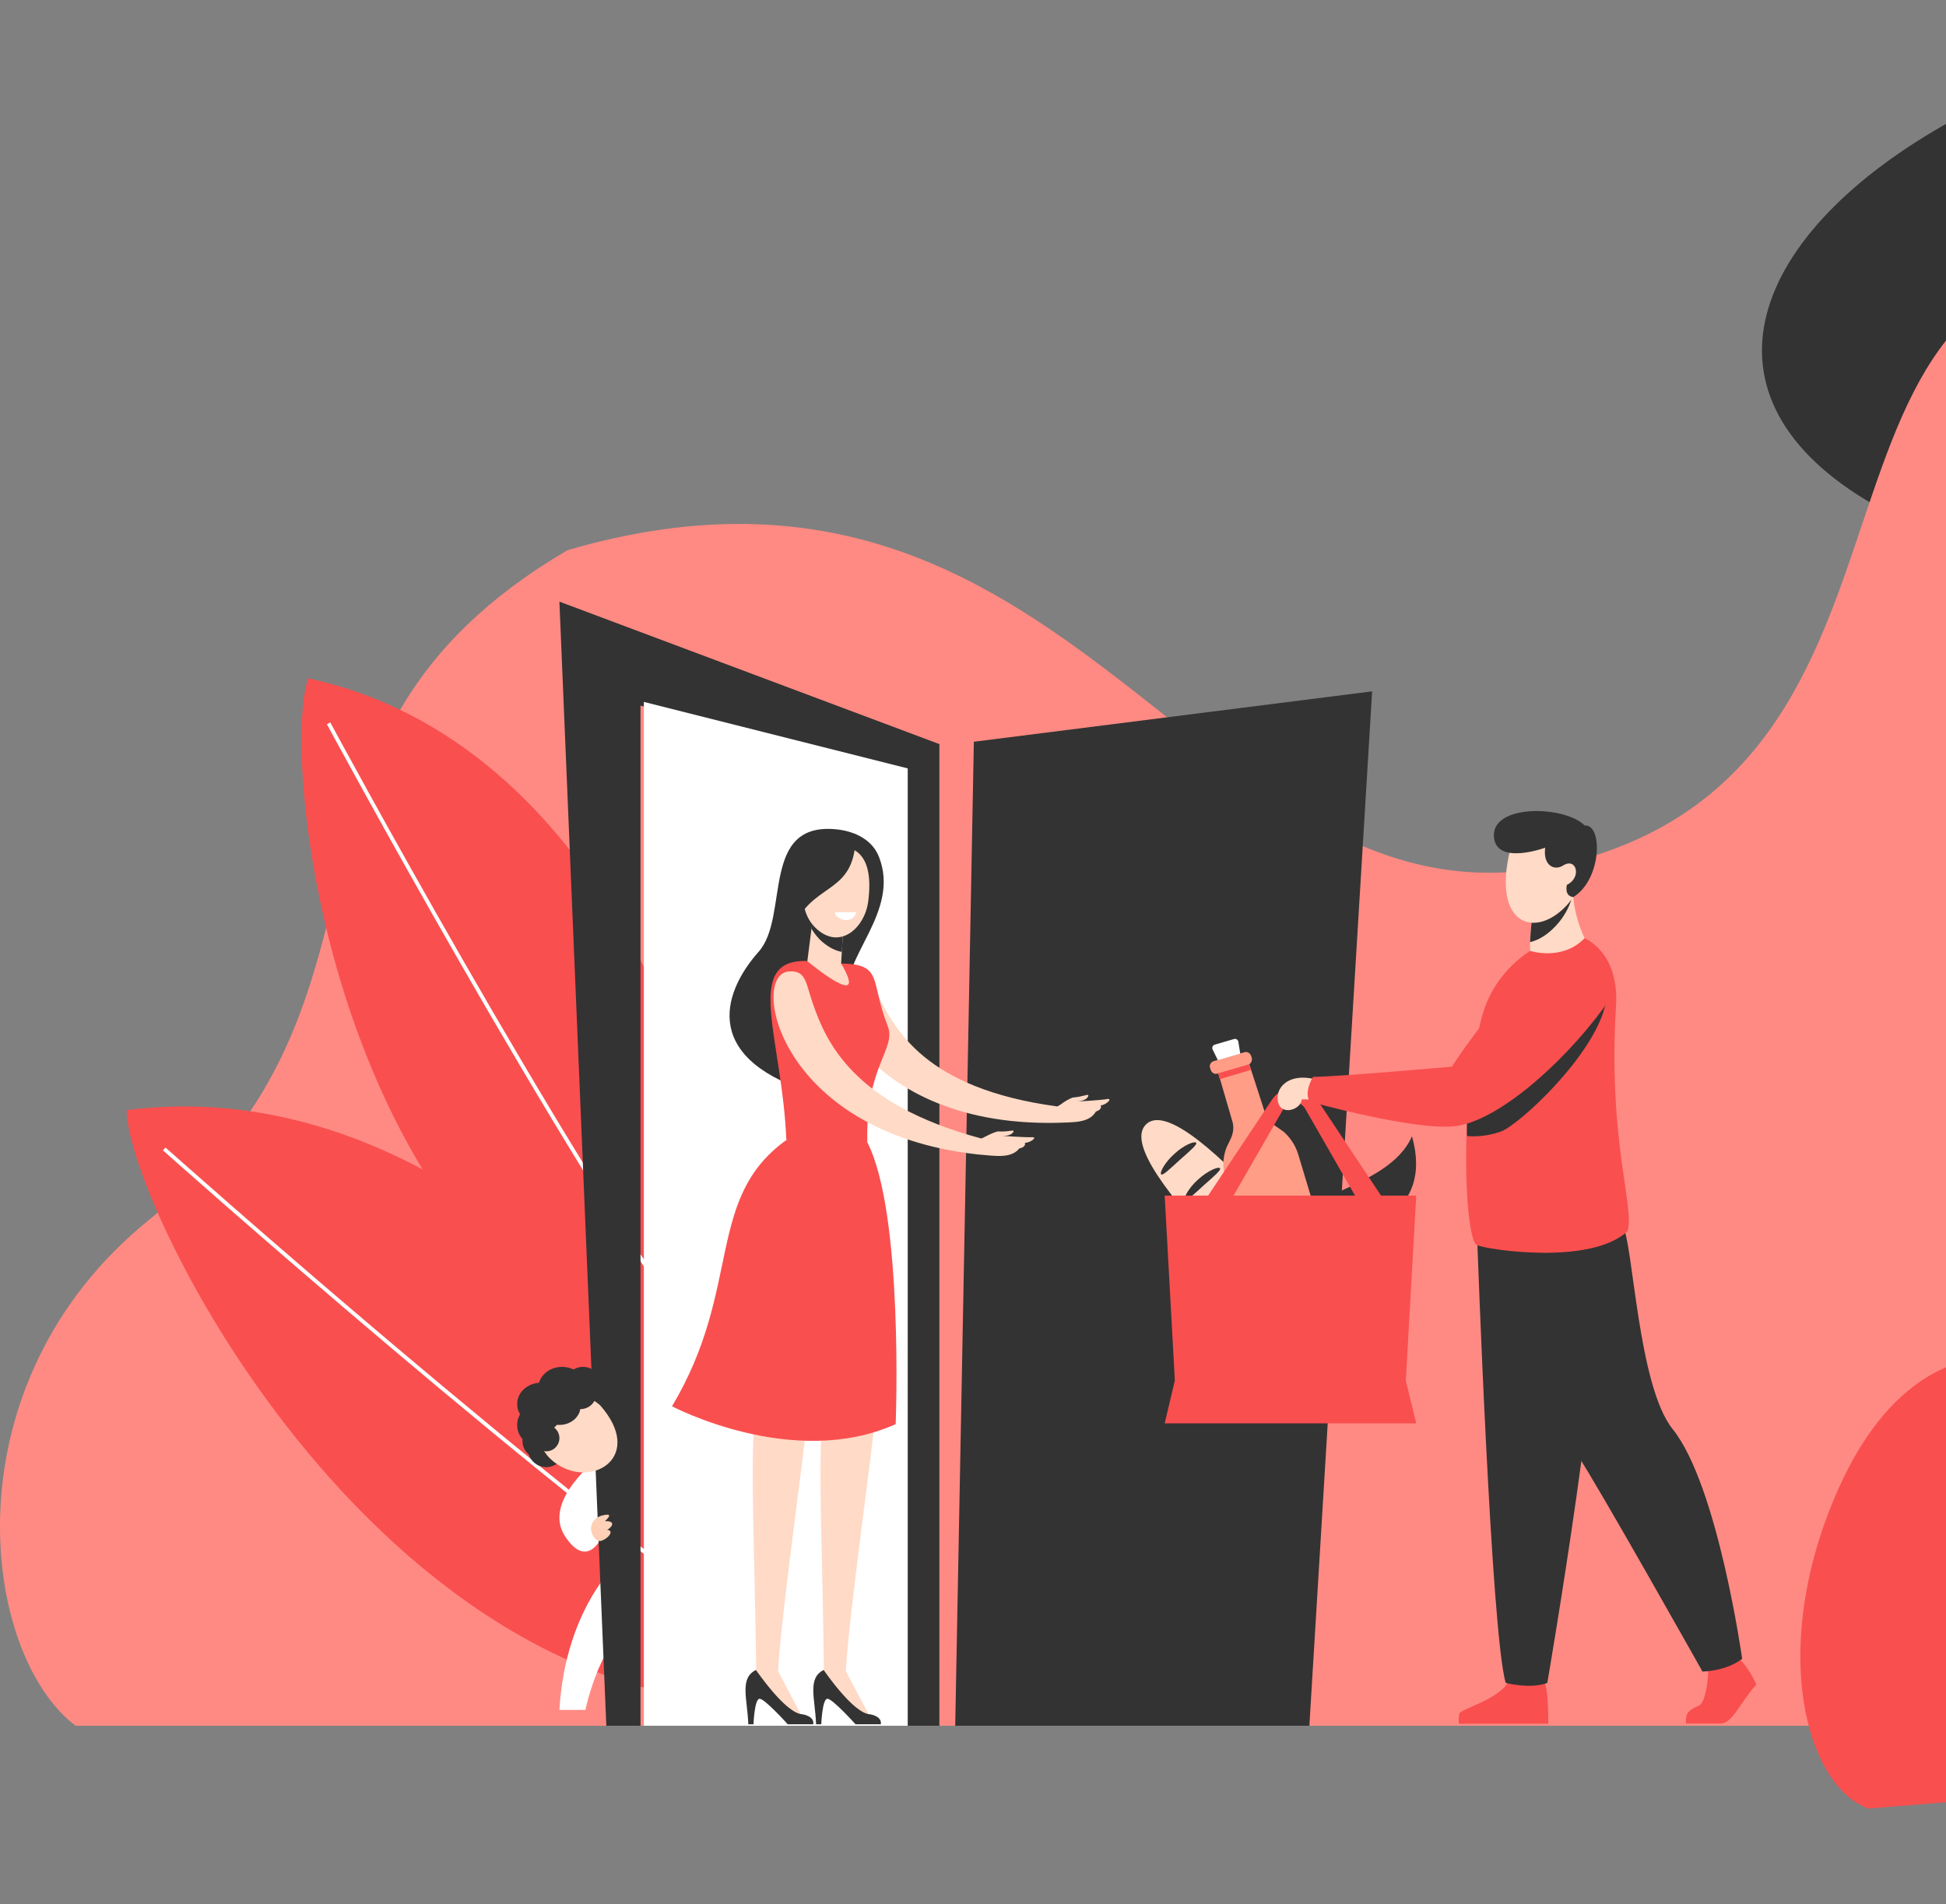 <svg width="509" height="498" viewBox="0 0 509 498" fill="none" xmlns="http://www.w3.org/2000/svg">
<rect x="0" y="0" width="509" height="498" fill="#808080" stroke="none"/>
<path d="M632.376 105.206C630.991 150.902 607.315 144 595.411 176.489C583.506 208.978 576.097 224.877 548.724 214.847C521.351 204.816 543.59 162.48 490.428 132.182C441.113 104.077 457.333 60.916 510.735 31.441C564.137 1.966 633.761 59.51 632.376 105.206Z" fill="#333333"/>
<path d="M19.767 451.383H572.17C587.688 406.531 616.017 126.136 575.401 68.957C459.113 52.591 516.718 193.345 416.043 224.114C315.368 254.884 286.296 103.655 148.434 143.909C63.16 193.952 111.424 260.676 39.196 318.889C-14.219 361.919 -5.092 432.591 19.767 451.383Z" fill="#FF8A83"/>
<path d="M547.907 391.578C537.347 440.574 614.078 426.67 594.326 464.429L488.709 473.045C472.013 466.936 462.549 430.346 480.907 389.302C506.253 332.634 555.577 355.988 547.907 391.578Z" fill="#FA4F4F"/>
<path d="M191.834 366.513C88.852 346.191 72.605 200.231 80.635 177.421C155.88 193.618 190.598 284.676 194.428 349.466" fill="#FA4F4F"/>
<path d="M85.948 189.189C85.948 189.189 145.995 300.691 184.915 354.562" stroke="white" stroke-miterlimit="10"/>
<path d="M219.324 444.528C105.531 461.211 33.438 316.828 33.129 290.378C116.713 279.58 186.953 360.689 215.494 426.025" fill="#FA4F4F"/>
<path d="M42.952 300.509C42.952 300.509 147.046 393.387 207.525 434.639" stroke="white" stroke-miterlimit="10"/>
<path d="M156.949 380.984C156.949 380.984 141.602 392.404 147.79 401.819C153.855 411.053 157.691 401.455 157.691 401.455L158.743 398.418V392.708" fill="white"/>
<path d="M162.998 407.211C162.998 407.211 147.956 419.427 146.32 447.242H153.117C153.117 447.242 157.271 427.195 167.025 424.063" fill="white"/>
<path d="M146.32 157.363L158.589 451.383H167.529V184.566L237.322 201.893V451.383H245.707V194.623L146.32 157.363Z" fill="#333333"/>
<path d="M168.406 451.383V183.59L237.425 200.981V451.383" fill="white"/>
<path d="M358.898 180.829L254.723 194.011L249.848 451.383H342.482L358.898 180.829Z" fill="#333333"/>
<path d="M394.585 439.753C392.053 444.667 381.798 446.973 381.674 448.307C381.365 450.855 381.674 450.855 381.674 450.855H404.964C404.964 450.855 405.087 440.967 403.79 439.814L394.585 439.753Z" fill="#FA4F4F"/>
<path d="M386.369 323.701C386.369 323.701 390.014 427.559 393.844 440.178C393.844 440.178 400.269 441.876 404.717 440.178C404.717 440.178 420.655 347.664 417.937 327.462" fill="#333333"/>
<path d="M454.076 433.141C457.288 435.568 459.389 440.603 459.389 440.603C455.312 445.031 453.211 450.795 450.061 450.795C446.91 450.795 440.979 450.795 440.979 450.795C440.979 448.368 440.979 447.64 444.439 446.063C446.107 445.274 446.91 439.086 446.786 436.296L454.076 433.141Z" fill="#FA4F4F"/>
<path d="M387.172 324.794C387.172 324.794 407.743 373.447 412.624 380.606C417.504 387.764 445.304 437.206 445.304 437.206C445.304 437.206 451.481 437.145 455.682 433.869C455.682 433.869 449.319 388.492 437.52 373.811C428.377 362.467 427.203 325.158 424.423 320.547" fill="#333333"/>
<path d="M400.269 248.72C400.269 248.72 391.25 253.816 387.914 264.917C381.551 286.514 382.972 324.369 386.369 325.704C389.335 326.917 416.208 330.981 425.721 322.003C427.636 315.694 420.532 298.404 422.694 263.037C423.559 248.902 414.416 245.383 414.416 245.383" fill="#FA4F4F"/>
<path d="M400.886 238.528C400.886 238.528 399.959 246.172 400.268 248.72C400.268 248.72 408.67 251.45 414.477 245.384C414.477 245.384 410.77 238.164 411.512 230.46" fill="#FFDAC6"/>
<path d="M400.887 238.528C400.887 238.528 400.331 243.199 400.207 246.414C402.431 245.929 404.779 244.473 406.941 242.167C409.289 239.68 410.833 236.647 411.451 233.614C411.389 232.582 411.389 231.49 411.513 230.398L400.887 238.528Z" fill="#333333"/>
<path d="M396.315 217.781C388.593 240.955 400.639 246.414 409.659 236.951C418.678 227.426 415.404 209.773 396.315 217.781Z" fill="#FFDAC6"/>
<path d="M411.512 234.646C418.987 230.035 419.296 215.536 414.477 215.9C409.288 210.683 390.137 210.198 390.755 218.873C391.311 226.456 404.161 221.724 404.161 221.724C403.543 226.335 406.508 227.912 408.918 226.335C412.439 224.211 413.736 229.61 409.844 231.43C409.844 231.43 409.041 234.342 411.512 234.646Z" fill="#333333"/>
<path d="M330.028 313.995C349.735 335.046 347.511 340.93 344.051 344.085C340.53 347.239 335.959 345.055 317.487 325.339C298.769 305.32 296.422 297.13 299.881 293.976C303.341 290.882 311.557 294.218 330.028 313.995Z" fill="#FFDAC6"/>
<path d="M312.855 298.89C313.287 299.314 311.125 301.134 308.592 303.379C306.059 305.684 304.083 307.625 303.712 307.14C303.279 306.716 304.639 304.046 307.171 301.802C309.642 299.496 312.422 298.404 312.855 298.89Z" fill="#333333"/>
<path d="M319.094 305.563C319.527 305.988 317.364 307.808 314.832 310.052C312.299 312.357 310.322 314.299 309.951 313.813C309.519 313.389 310.878 310.72 313.411 308.475C315.944 306.17 318.662 305.078 319.094 305.563Z" fill="#333333"/>
<path d="M325.395 312.236C325.828 312.66 323.665 314.48 321.132 316.725C318.6 319.03 316.623 320.971 316.252 320.486C315.82 320.061 317.179 317.392 319.712 315.147C322.183 312.842 324.963 311.811 325.395 312.236Z" fill="#FFD257"/>
<path d="M331.635 318.909C332.067 319.334 329.905 321.154 327.372 323.398C324.839 325.704 322.862 327.645 322.492 327.159C322.059 326.735 323.418 324.066 325.951 321.821C328.422 319.576 331.202 318.484 331.635 318.909Z" fill="#FFD257"/>
<path d="M337.874 325.581C338.306 326.006 336.144 327.826 333.611 330.071C331.078 332.376 329.102 334.317 328.731 333.832C328.299 333.407 329.658 330.738 332.19 328.493C334.723 326.249 337.442 325.157 337.874 325.581Z" fill="#FFD257"/>
<path d="M339.542 301.862L351.65 342.083C352.392 344.449 350.785 346.936 348.067 347.725L338.492 350.515C335.835 351.304 333.117 350.03 332.438 347.603L320.453 307.747C319.712 305.259 319.835 302.651 320.824 300.103L321.935 297.798C322.615 296.281 322.8 294.704 322.306 293.187L318.661 280.69L326.754 278.324L330.831 290.942C331.264 292.277 332.129 293.49 333.364 294.34L335.712 295.978C337.503 297.555 338.862 299.618 339.542 301.862Z" fill="#FF9D87"/>
<path d="M369.319 297.19C374.941 317.089 357.767 324.611 336.825 324.611C333.797 312.721 362.894 312.114 369.319 297.19Z" fill="#333333"/>
<path d="M326.446 278.506L318.477 280.811C317.735 281.054 316.932 280.629 316.685 279.84L316.5 279.294C316.253 278.566 316.685 277.778 317.488 277.535L325.457 275.23C326.199 274.987 327.002 275.412 327.249 276.2L327.434 276.746C327.558 277.474 327.187 278.263 326.446 278.506Z" fill="#FF9D87"/>
<path d="M324.407 275.594L318.538 277.293L317.179 274.503C316.932 274.017 317.179 273.411 317.735 273.229L322.739 271.773C323.295 271.591 323.851 271.955 323.913 272.561L324.407 275.594Z" fill="white"/>
<path d="M318.6 280.751L319.032 282.267L327.187 279.841L326.693 278.385L318.6 280.751Z" fill="#FA4F4F"/>
<path d="M362.831 320.668C362.214 320.668 358.878 320.365 358.507 319.819L341.271 289.79C340.654 288.88 339.665 288.334 338.553 288.334C337.441 288.334 336.453 288.88 335.835 289.79L318.599 319.758C318.043 320.668 314.09 320.911 313.286 320.304C312.36 319.758 312.113 318.545 312.731 317.635L332.684 287.667C333.982 285.665 336.206 284.512 338.615 284.512C341.024 284.512 343.248 285.726 344.546 287.667L364.499 317.635C365.055 318.545 364.808 319.698 363.943 320.304C363.573 320.547 363.202 320.668 362.831 320.668Z" fill="#FA4F4F"/>
<path d="M370.431 372.295H304.638L307.295 361.072L304.638 312.722H370.431L367.712 361.072L370.431 372.295Z" fill="#FA4F4F"/>
<path d="M343.928 282.267C336.948 280.569 333.426 284.573 334.291 288.273C335.156 291.974 340.407 290.154 340.469 287.545H343.434L343.928 282.267Z" fill="#FFDAC6"/>
<path d="M392.608 295.95C397.36 294.2 416.963 276.117 419.933 262.701L383.698 288.367V297.117C385.084 297.311 388.807 297.35 392.608 295.95Z" fill="#333333"/>
<path d="M343.435 281.661C343.435 281.661 340.902 285.786 342.632 288.152C342.632 288.152 369.443 295.674 380.377 294.582C391.25 293.49 408.3 278.81 419.482 263.583C424.301 257.092 412.625 242.775 400.208 254.119C389.026 264.371 379.76 278.992 379.76 278.992C379.76 278.992 350.416 281.6 343.435 281.661Z" fill="#FA4F4F"/>
<path d="M152.501 367.18C155.175 367.18 157.363 364.979 157.363 362.349C157.363 359.719 155.175 357.518 152.501 357.518C149.827 357.518 147.7 359.719 147.7 362.349C147.7 364.979 149.827 367.18 152.501 367.18Z" fill="#333333"/>
<path d="M142.869 383.745C145.539 383.745 147.7 381.583 147.7 378.913C147.7 376.243 145.539 374.082 142.869 374.082C140.199 374.082 138.038 376.243 138.038 378.913C138.101 381.647 140.263 383.745 142.869 383.745Z" fill="#333333"/>
<path d="M140.108 380.984C142.025 380.984 143.559 379.143 143.559 376.843C143.559 374.542 142.025 372.702 140.108 372.702C138.191 372.702 136.657 374.542 136.657 376.843C136.657 379.143 138.191 380.984 140.108 380.984Z" fill="#333333"/>
<path d="M140.799 378.223C143.832 378.223 146.32 375.735 146.32 372.702C146.32 369.668 143.832 367.18 140.799 367.18C137.765 367.18 135.278 369.668 135.278 372.702C135.217 375.735 137.705 378.223 140.799 378.223Z" fill="#333333"/>
<path d="M141.489 372.702C144.902 372.702 147.7 370.214 147.7 367.18C147.7 364.146 144.902 361.659 141.489 361.659C138.076 361.659 135.278 364.146 135.278 367.18C135.21 370.275 138.008 372.702 141.489 372.702Z" fill="#333333"/>
<path d="M147.01 368.561C150.446 368.561 153.222 366.094 153.222 363.039C153.222 359.985 150.446 357.518 147.01 357.518C143.574 357.518 140.798 359.985 140.798 363.039C140.798 366.094 143.574 368.561 147.01 368.561Z" fill="#333333"/>
<path d="M157.363 372.702C159.648 372.702 161.504 370.845 161.504 368.561C161.504 366.276 159.648 364.419 157.363 364.419C155.078 364.419 153.222 366.276 153.222 368.561C153.222 370.845 155.078 372.702 157.363 372.702Z" fill="#333333"/>
<path d="M156.673 368.561C158.59 368.561 160.124 367.027 160.124 365.11C160.124 363.192 158.59 361.659 156.673 361.659C154.755 361.659 153.222 363.192 153.222 365.11C153.222 367.027 154.755 368.561 156.673 368.561Z" fill="#333333"/>
<path d="M156.974 367.564C168.592 380.767 155.296 389.313 145.79 383.007C134.296 375.58 144.61 357.072 156.974 367.564Z" fill="#FFDAC6"/>
<path d="M146.32 372.702C149.394 372.702 151.841 370.506 151.841 367.87C151.841 365.235 149.332 363.039 146.32 363.039C143.245 363.039 140.798 365.235 140.798 367.87C140.798 370.506 143.245 372.702 146.32 372.702Z" fill="#333333"/>
<path d="M142.869 379.604C144.773 379.604 146.32 378.057 146.32 376.153C146.32 374.249 144.773 372.702 142.869 372.702C140.965 372.702 139.418 374.249 139.418 376.153C139.477 378.057 141.024 379.604 142.869 379.604Z" fill="#333333"/>
<path d="M151.841 368.561C154.142 368.561 155.982 366.72 155.982 364.419C155.982 362.119 154.142 360.278 151.841 360.278C149.541 360.278 147.7 362.119 147.7 364.419C147.7 366.72 149.541 368.561 151.841 368.561Z" fill="#333333"/>
<path d="M142.869 374.082C144.773 374.082 146.32 372.535 146.32 370.631C146.32 368.727 144.773 367.18 142.869 367.18C140.965 367.18 139.418 368.727 139.418 370.631C139.418 372.535 140.965 374.082 142.869 374.082Z" fill="#333333"/>
<path d="M157.278 396.446C160.14 395.669 159.58 396.64 158.211 397.87C161.634 397.741 159.58 399.877 158.771 400.136C160.887 400.33 158.958 402.596 157.091 403.049C155.224 403.438 152.486 398.194 157.278 396.446Z" fill="url(#paint0_linear)"/>
<path d="M222.661 261.963C222.661 261.963 228.653 290.536 214.012 286.29C183.68 277.493 188.436 260.204 198.444 248.92C206.599 239.76 198.63 214.645 219.078 216.95C223.711 217.496 228.221 219.68 229.95 224.23C235.449 238.547 220.128 250.316 221.858 260.325" fill="#333333"/>
<path d="M229.024 369.097C228.468 377.833 222.105 421.33 221.24 437.102L227.912 449.721L214.506 441.956L215.495 436.374C215.247 409.743 213.95 384.445 215.062 371.584C215.186 370.25 215.371 355.266 215.371 355.266H230.568C230.568 355.144 229.209 366.731 229.024 369.097Z" fill="#FFDAC6"/>
<path d="M227.541 448.386C227.541 448.386 230.753 448.811 230.383 450.995H223.773C223.773 450.995 217.78 444.322 216.421 444.322C215.062 444.322 214.815 450.995 214.815 450.995H213.456C213.209 444.201 211.108 438.983 215.433 436.8C215.433 436.739 223.093 448.144 227.541 448.386Z" fill="#333333"/>
<path d="M211.294 369.097C210.738 377.833 204.375 421.329 203.51 437.102L210.182 449.721L196.776 441.895L197.765 436.314C197.517 409.682 196.22 384.385 197.332 371.524C197.456 370.189 197.641 355.205 197.641 355.205H212.776C212.838 355.144 211.417 366.731 211.294 369.097Z" fill="#FFDAC6"/>
<path d="M209.873 448.386C209.873 448.386 213.085 448.811 212.714 450.995H206.043C206.043 450.995 200.05 444.322 198.691 444.322C197.332 444.322 197.085 450.995 197.085 450.995H195.726C195.479 444.201 193.378 438.983 197.703 436.8C197.764 436.739 205.363 448.144 209.873 448.386Z" fill="#333333"/>
<path d="M205.672 298.18C184.359 313.528 194.243 336.945 175.772 367.823C175.772 367.823 207.402 384.567 234.275 372.495C234.275 372.495 236.437 317.472 226.861 298.787" fill="#FA4F4F"/>
<path d="M276.097 293.691C222.908 294.601 210.491 253.895 221.116 252.499C225.317 251.711 226.923 254.987 229.394 259.84C234.089 269.243 241.873 284.713 276.468 289.384C276.592 289.444 277.024 289.141 277.58 288.777C278.321 288.231 279.433 287.503 280.545 287.078C283.634 286.836 284.932 285.865 284.623 286.714C284.19 287.988 281.719 288.11 281.719 288.11C281.719 288.11 287.712 287.806 289.75 287.442C290.986 287.321 289.379 288.959 287.897 289.141C288.206 289.748 287.712 290.415 286.661 290.718C284.87 293.812 280.731 293.509 276.097 293.691Z" fill="#FFDAC6"/>
<path d="M219.448 252.015C231.186 252.015 227.479 256.322 232.174 268.333C234.584 274.4 226.367 278.646 226.862 298.787C226.862 298.787 219.943 302.852 205.672 298.12C204.622 271.791 194.429 251.287 210.552 251.347" fill="#FA4F4F"/>
<path d="M212.776 238.79L211.17 251.408C211.17 251.408 227.726 265.179 220.004 252.014L220.56 242.793L212.776 238.79Z" fill="#FFDAC6"/>
<path d="M215.186 246.433C216.915 247.889 218.583 248.678 220.19 248.981L220.56 242.733L212.776 238.729L212.22 242.854C213.023 244.189 213.95 245.402 215.186 246.433Z" fill="#333333"/>
<path d="M218.769 221.318C218.769 221.318 215.309 221.803 212.838 224.958C210.367 228.112 207.649 237.879 213.827 243.157C220.004 248.435 226.12 242.429 227.047 236.12C227.912 229.75 227.726 221.136 218.769 221.318Z" fill="#FFDAC6"/>
<path d="M218.398 238.607H223.958C223.031 242.065 218.398 240.488 218.398 238.607Z" fill="white"/>
<path d="M255.65 301.941C202.83 296.057 195.911 254.076 206.599 254.076C210.861 253.834 210.8 257.292 212.591 262.448C216.051 272.337 222.908 288.716 256.576 297.755C256.7 297.816 257.132 297.634 257.75 297.27C258.615 296.845 259.727 296.239 260.962 295.935C264.113 296.117 265.472 295.268 265.04 296.057C264.422 297.27 262.013 297.088 262.013 297.088C262.013 297.088 268.005 297.512 270.105 297.452C271.341 297.452 269.488 298.908 268.067 298.908C268.314 299.514 267.758 300.182 266.646 300.364C264.36 303.154 260.221 302.305 255.65 301.941Z" fill="#FFDAC6"/>
<path d="M223.835 218.164C223.835 233.754 213.58 230.6 208.205 241.216V221.318L223.835 218.164Z" fill="#333333"/>
<defs>
<linearGradient id="paint0_linear" x1="170.173" y1="391.189" x2="148.119" y2="404.642" gradientUnits="userSpaceOnUse">
<stop stop-color="#FFDCC9"/>
<stop offset="1" stop-color="#FDC8AA"/>
</linearGradient>
</defs>
</svg>
